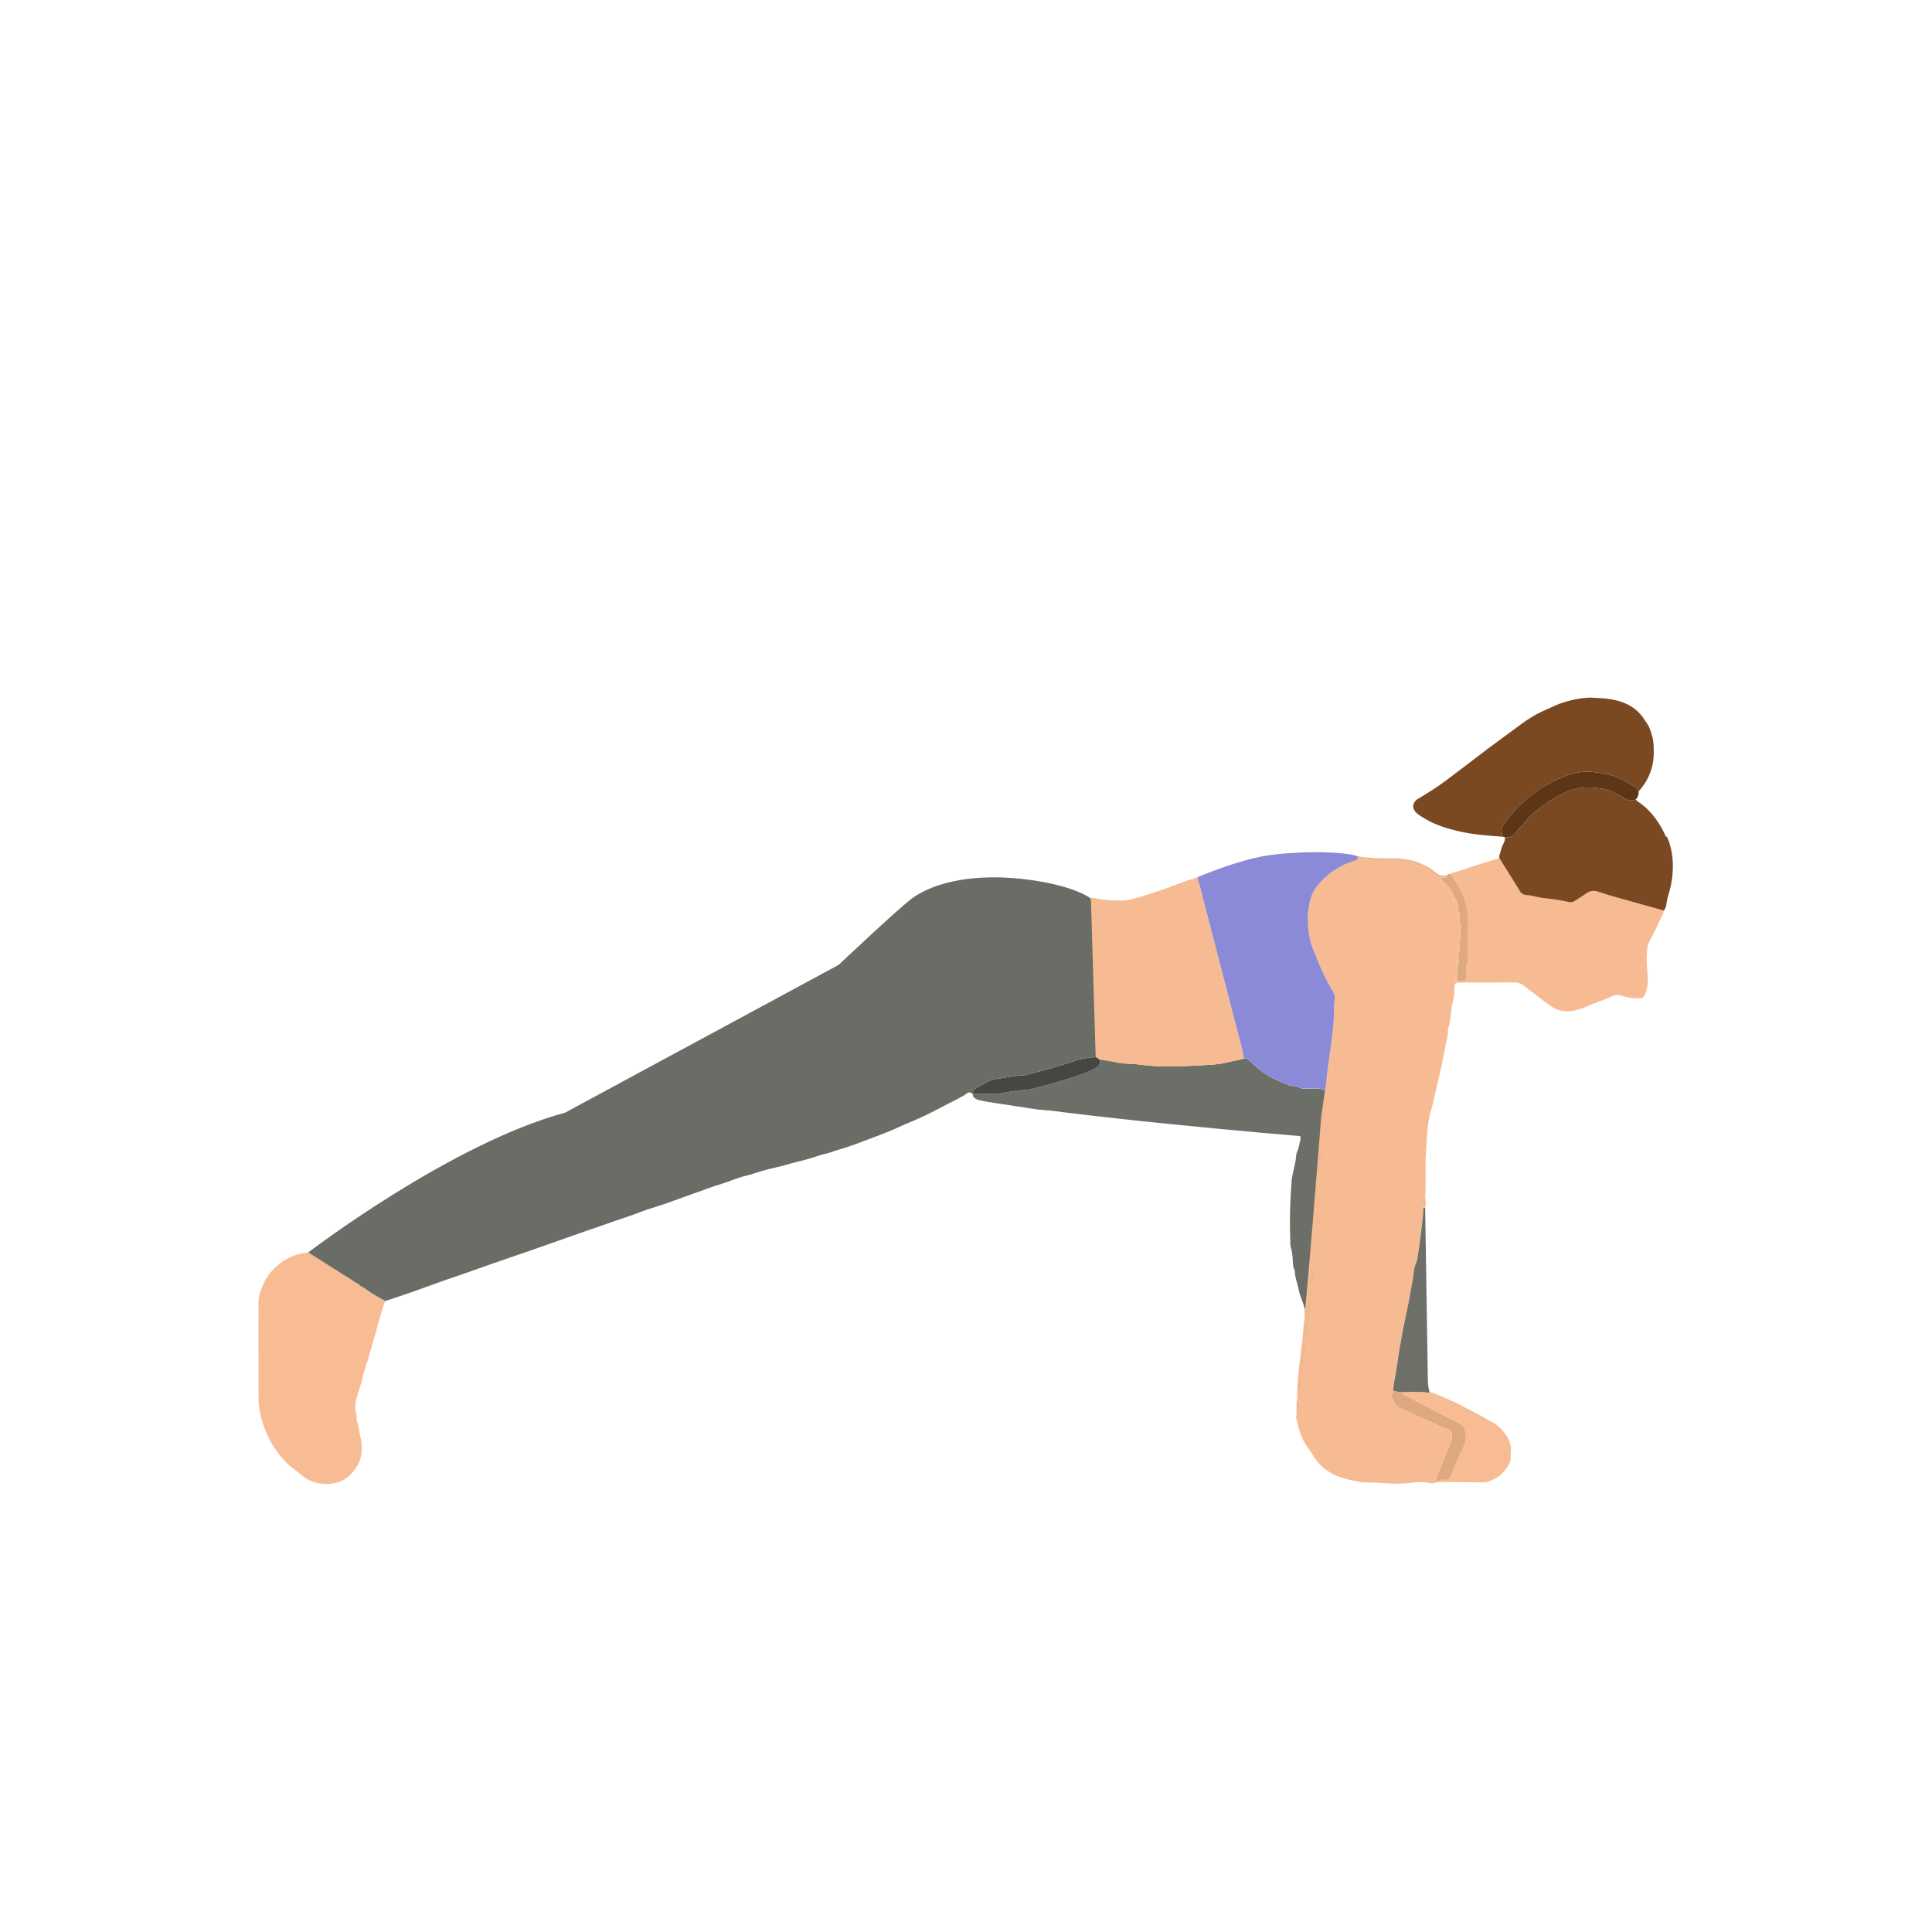 <svg width="500" height="500" viewBox="0 0 500 500" fill="none" xmlns="http://www.w3.org/2000/svg">
<path d="M321.933 273.912C321.559 274.032 321.196 274.18 320.815 274.265C319.774 274.494 318.712 274.653 317.682 274.924C316.204 275.316 314.68 275.471 313.181 275.566C309.138 275.828 305.084 276.043 301.027 275.986C298.551 275.951 296.089 275.679 293.633 275.365C293.411 275.337 293.185 275.309 292.959 275.312C291.605 275.327 290.268 275.178 288.934 274.946C288.282 274.833 287.555 272.952 286.853 273.079C286.059 273.224 285.428 274.438 284.673 274.233C284.817 275.252 284.39 276.036 283.519 276.47C282.316 277.066 281.067 277.584 279.808 278.05C275.86 279.514 271.782 280.548 267.725 281.648C266.815 281.895 265.88 282.065 264.91 282.096C263.742 282.132 262.578 282.357 261.417 282.527C260.313 282.686 259.216 283 258.108 283.031C256.034 283.095 253.949 283.194 251.871 282.978C251.825 283.024 251.78 283.074 251.737 283.123C251.727 283.769 252.072 284.164 252.633 284.425C253.307 284.742 254.027 284.89 254.75 285.007C257.368 285.43 259.982 285.868 262.61 286.22C265.125 286.559 267.609 287.123 270.152 287.272C273.08 287.441 275.991 287.804 278.933 287.85C281.014 287.882 283.089 288.235 285.166 288.432C286.175 288.531 287.188 288.623 288.2 288.686C290.62 288.845 293.023 289.085 295.422 289.505C297.302 289.836 299.235 289.889 301.147 290.002C302.615 290.087 304.061 290.228 305.511 290.5C307.003 290.778 308.527 290.912 310.044 291.004C313.085 291.191 316.116 291.438 319.121 291.96C320.286 292.161 321.474 292.267 322.656 292.309C325.14 292.401 327.613 292.595 330.054 293.068C331.557 293.361 333.081 293.396 334.601 293.466C336.676 293.562 336.838 293.932 336.386 295.664C336.217 296.317 336.129 296.984 335.861 297.615C335.642 298.13 335.444 298.691 335.416 299.238C335.332 300.945 334.785 302.558 334.485 304.216C334.425 304.547 334.337 304.879 334.309 305.214C333.846 310.731 333.741 316.256 333.931 321.788C333.942 322.123 333.959 322.472 334.055 322.789C334.436 324.045 334.552 325.333 334.584 326.635C334.598 327.263 334.693 327.869 334.926 328.455C335.007 328.663 335.113 328.885 335.116 329.104C335.134 330.706 335.808 332.17 336.087 333.718C336.312 334.981 336.87 336.181 337.275 337.412C337.434 337.892 337.579 338.379 337.73 338.862C338.094 338.841 338.38 338.686 338.436 338.308C338.503 337.878 338.524 337.437 338.542 337.003C338.56 336.58 338.743 336.276 339.12 336.089C339.11 335.927 339.103 335.765 339.096 335.602C338.785 334.897 338.715 334.209 339.23 333.556C339.244 333.323 339.254 333.091 339.269 332.858C339.106 332.135 339.156 331.39 339.262 330.681C339.389 329.82 339.357 328.9 339.904 328.138C339.822 327.446 339.815 326.762 340.009 326.084C339.9 325.284 339.717 324.472 340.232 323.728C340.14 323.248 340.419 322.835 340.475 322.384C340.225 322.123 340.256 321.89 340.546 321.685C340.51 321.107 340.503 320.532 340.743 319.988C340.567 319.512 340.482 319.05 340.906 318.648C340.761 318.062 341.043 317.533 341.128 316.979C340.81 316.383 340.793 315.808 341.241 315.261C341.128 313.896 341.255 312.548 341.505 311.208C341.195 310.738 341.188 310.28 341.555 309.835C341.541 306.678 341.484 303.521 341.833 300.377C341.516 299.792 341.502 299.22 341.897 298.663C341.809 297.636 341.893 296.627 342.172 295.636C341.858 295.16 341.84 294.701 342.25 294.267C342.225 292.793 342.151 291.318 342.405 289.854C342.232 289.268 342.172 288.693 342.567 288.161C342.564 287.251 342.511 286.34 342.789 285.455C342.638 285.197 342.684 284.972 342.895 284.77C342.909 283.871 342.923 282.971 342.938 282.075C342.02 281.775 341.082 281.698 340.122 281.726C339.283 281.751 338.44 281.726 337.596 281.726C337.201 281.726 336.803 281.733 336.45 281.528C335.744 281.119 334.982 281.003 334.182 281.031C333.966 281.038 333.698 281.006 333.539 280.883C332.947 280.414 332.195 280.336 331.55 280.019C330.361 279.433 329.126 278.974 327.987 278.251C326.367 277.221 324.946 275.983 323.542 274.706C323.073 274.279 322.646 273.848 321.947 273.933L321.933 273.912Z" fill="#6C6F68"/>
<path d="M335.554 365.687C335.6 365.662 335.656 365.641 335.713 365.62C335.617 362.558 335.66 357.538 336.489 351.505C337.872 341.43 341.929 288.989 341.929 288.989L342.909 282.167C342.909 282.124 342.909 282.086 342.909 282.043C343.354 280.452 343.237 278.794 343.502 277.182C343.738 275.739 343.865 274.275 344.102 272.832C344.465 270.606 344.716 268.369 344.966 266.129C345.199 264.048 345.22 261.967 345.269 259.882C345.273 259.656 345.224 259.412 345.294 259.208C345.7 258.015 345.202 257.052 344.631 256.05C343.181 253.5 341.865 250.893 340.824 248.134C340.249 246.61 339.477 245.164 339.103 243.559C338.256 239.932 338.157 236.316 339.131 232.689C339.445 231.525 339.957 230.478 340.676 229.522C342.221 227.461 344.13 225.821 346.381 224.569C347.958 223.694 349.52 222.798 351.313 222.413C352.374 222.469 353.447 222.311 354.491 222.699C354.84 222.829 355.271 222.759 355.666 222.759C357.13 222.762 358.597 222.752 360.061 222.762C361.014 222.769 361.97 222.667 362.901 223.03C363.201 223.147 363.568 223.09 363.907 223.097C364.637 223.108 365.353 223.048 365.988 223.584C366.464 223.99 367.159 223.743 367.748 224.057C369.138 224.801 370.391 225.74 371.647 226.664C372.081 226.985 372.486 227.211 373.023 227.168C373.026 227.391 373.033 227.617 373.033 227.839C372.825 227.969 372.691 228.174 372.825 228.386C373.001 228.664 373.248 228.901 373.478 229.141C373.975 229.663 374.515 230.139 374.871 230.792C375.111 231.236 375.506 231.568 376.074 231.568C376.346 231.716 376.406 231.966 376.416 232.245C376.346 232.326 376.208 232.418 376.215 232.492C376.317 233.434 376.543 234.348 376.931 235.212C377.012 235.392 377.259 235.498 377.432 235.635C377.439 235.745 377.439 235.857 377.439 235.967C376.885 236.916 376.956 237.279 377.767 237.667C377.789 238.281 377.739 238.895 377.972 239.498C378.085 239.798 378.17 240.207 378.06 240.482C377.75 241.248 378.053 242.035 377.898 242.772C377.732 243.559 377.824 244.338 377.767 245.118C376.963 245.46 376.914 245.672 377.443 246.48C377.439 247.266 377.432 248.057 377.429 248.843C376.624 249.185 376.575 249.397 377.104 250.205C377.101 250.879 377.094 251.556 377.09 252.23C376.49 252.272 376.409 252.674 376.42 253.165C376.427 253.63 376.631 253.888 377.104 253.916C377.443 253.916 377.782 253.934 378.117 253.916C378.917 253.877 379.274 253.606 379.404 252.875C379.471 252.491 379.45 252.089 379.461 251.697C379.482 250.858 379.429 250.025 379.711 249.196C379.866 248.737 379.796 248.194 379.796 247.69C379.803 244.257 379.796 240.825 379.803 237.392C379.803 234.626 379.002 232.079 377.651 229.705C376.96 228.488 376.152 227.338 375.397 226.16C375.481 226.089 375.555 225.969 375.647 225.951C376.416 225.817 377.139 225.542 377.88 225.331C379.009 225.006 380.064 224.498 381.193 224.191C382.262 223.898 383.31 223.535 384.368 223.207C385.585 222.829 386.806 222.459 388.023 222.085C389.635 224.65 391.244 227.218 392.852 229.786C392.972 229.977 393.096 230.167 393.194 230.368C393.604 231.201 394.217 231.596 395.188 231.638C396.077 231.673 396.962 231.92 397.837 232.129C399.319 232.485 400.843 232.52 402.342 232.753C403.563 232.943 404.783 233.152 405.99 233.423C406.596 233.557 407.08 233.466 407.577 233.127C408.509 232.495 409.496 231.945 410.396 231.275C411.384 230.538 412.386 230.336 413.56 230.742C414.993 231.236 416.446 231.681 417.907 232.093C422.122 233.289 426.349 234.457 430.571 235.635C430.55 236.588 429.936 237.311 429.58 238.122C428.786 239.925 427.89 241.682 426.969 243.425C426.73 243.883 426.514 244.314 426.433 244.822C426.063 247.118 426.109 249.436 426.356 251.725C426.546 253.5 426.493 255.193 425.925 256.879C425.516 258.1 425.266 258.291 423.999 258.344C422.69 258.4 421.417 258.213 420.171 257.828C419.233 257.539 418.192 257.345 417.356 257.765C415.282 258.809 413.035 259.381 410.953 260.372C409.828 260.908 408.65 261.229 407.436 261.519C405.125 262.072 403.069 261.628 401.199 260.266C398.931 258.612 396.687 256.925 394.486 255.186C393.688 254.555 392.887 254.237 391.868 254.248C388.146 254.283 384.424 254.262 380.703 254.262C379.687 254.262 378.671 254.262 377.658 254.297C376.684 254.332 376.434 254.544 376.427 255.511C376.416 256.7 376.289 257.867 376.053 259.028C375.965 259.469 375.817 259.896 375.753 260.34C375.481 262.281 375.471 264.263 374.786 266.14C374.695 266.397 374.712 266.701 374.716 266.98C374.726 267.664 374.564 268.313 374.42 268.976C374.264 269.685 374.095 270.394 373.979 271.118C373.661 273.107 373.227 275.079 372.8 277.051C372.444 278.695 372.024 280.325 371.643 281.962C371.237 283.705 370.962 285.486 370.412 287.183C369.745 289.243 369.491 291.371 369.357 293.477C369.177 296.31 368.923 299.146 368.913 301.989L368.969 302.046C368.969 302.046 368.955 302.406 368.92 303.048C368.923 303.288 368.927 303.524 368.934 303.764C368.99 305.228 368.941 306.695 368.923 308.163C368.916 308.727 368.867 309.288 368.835 309.849C368.68 309.951 368.556 310.075 368.461 310.213C368.412 310.851 368.362 311.518 368.306 312.202C368.306 312.333 368.309 312.467 368.313 312.597C368.345 314.629 367.988 316.626 367.777 318.633C367.65 319.843 367.48 321.046 367.308 322.249C366.778 326.617 366.105 330.991 365.251 334.565C365.046 335.419 364.799 336.262 364.517 337.098C364.492 337.232 364.468 337.362 364.439 337.496C363.924 340.086 363.335 342.661 362.848 345.254C362.376 347.794 361.949 350.341 361.585 352.899C361.324 354.733 361.007 356.561 360.665 358.381C360.569 358.875 360.566 359.386 360.52 359.887C360.513 359.944 360.506 360 360.492 360.053C360.33 360.695 359.991 361.298 360.34 362.004C360.795 362.918 361.229 363.828 362.185 364.332C362.436 364.466 362.683 364.593 362.94 364.71C365.036 365.652 367.131 366.59 369.23 367.532C370.408 368.061 371.59 368.58 372.761 369.119C373.372 369.402 373.961 369.695 374.642 369.822C375.305 369.945 375.7 370.453 375.721 371.151C375.75 371.931 375.774 372.697 375.421 373.459C374.716 374.986 374.091 376.549 373.446 378.101C372.994 379.188 372.613 380.306 372.105 381.364C371.749 382.109 371.622 382.85 371.668 383.647C371.149 383.95 370.61 383.954 370.034 383.823C368.472 383.474 366.874 383.541 365.321 383.742C363.067 384.035 360.806 384.039 358.573 383.866C356.77 383.725 354.974 383.689 353.175 383.643C352.78 383.636 352.378 383.64 351.997 383.559C350.568 383.248 349.129 382.97 347.725 382.56C344.663 381.668 342.052 380.101 340.278 377.346C339.699 376.447 339.113 375.547 338.478 374.686C337.177 372.926 336.429 370.922 335.9 368.841C335.642 367.825 335.268 366.781 335.547 365.683L335.554 365.687Z" fill="#F7BB93"/>
<path d="M90.588 330.86C90.359 330.733 90.13 330.606 89.904 330.479C89.322 330.536 88.824 330.303 88.348 330.01C88.041 329.823 87.907 329.53 87.879 329.181C87.653 329.05 87.427 328.916 87.202 328.786C86.059 328.818 85.29 328.144 84.566 327.389C84.503 327.325 84.524 327.181 84.507 327.075L84.513 327.082C83.96 327.068 83.617 326.846 83.48 326.415C83.427 326.355 83.36 326.338 83.282 326.362C82.81 326.436 82.503 326.278 82.457 325.762C82.076 325.304 81.568 325.015 81.056 324.732C80.633 324.708 80.442 324.461 80.414 324.059C77.687 324.295 75.151 324.993 72.889 326.662C70.893 328.133 69.263 329.901 68.236 332.127C67.513 333.689 66.885 335.337 66.906 337.133C66.924 338.769 66.896 340.403 66.896 342.04C66.896 348.584 66.903 355.128 66.91 361.672C66.913 364.872 67.704 367.891 68.942 370.823C69.602 372.386 70.416 373.874 71.39 375.233C72.664 377.011 74.054 378.718 75.867 380.02C76.643 380.577 77.373 381.195 78.107 381.808C80.52 383.826 83.349 384.348 86.344 383.886C88.077 383.618 89.639 382.729 90.871 381.449C92.829 379.406 93.82 376.951 93.612 374.09C93.548 373.197 93.397 372.301 93.185 371.433C92.903 370.287 92.91 369.084 92.426 367.979C92.296 367.683 92.313 367.32 92.282 366.985C92.257 366.706 92.32 366.403 92.236 366.142C91.562 364.025 92.179 362.078 92.8 360.06C93.245 358.62 93.834 357.206 94.017 355.678C94.116 354.856 94.737 354.147 94.695 353.262C95.393 351.896 95.52 350.348 96.07 348.937C96.416 348.048 96.511 347.099 96.857 346.195C97.393 344.791 97.57 343.253 98.071 341.832C98.667 340.142 98.893 338.332 99.718 336.72C97.859 335.728 96.018 334.713 94.338 333.428C94.035 333.196 93.672 333.04 93.333 332.85C93.21 332.744 93.086 332.638 92.963 332.532L92.956 332.525C91.873 332.395 90.962 332.017 90.592 330.871V330.86H90.588Z" fill="#F7BC94"/>
<path d="M424.101 204.802C426.588 201.998 427.947 198.745 427.989 194.974C428.003 193.506 427.989 192.049 427.611 190.61C427.255 189.231 426.804 187.911 425.929 186.768C425.862 186.68 425.795 186.585 425.735 186.49C423.374 182.605 419.635 181.205 415.373 180.764C414.477 180.672 413.571 180.679 412.675 180.598C411.257 180.471 409.845 180.602 408.463 180.849C406.3 181.233 404.176 181.805 402.165 182.732C400.169 183.653 398.119 184.458 396.267 185.661C395.653 186.059 395.022 186.433 394.433 186.867C390.347 189.876 386.223 192.836 382.209 195.933C379.619 197.93 377.005 199.892 374.398 201.864C372.19 203.532 369.862 205.01 367.491 206.432C367.251 206.577 366.99 206.7 366.764 206.866C365.491 207.804 365.374 209.23 366.517 210.337C366.916 210.725 367.413 211.015 367.879 211.325C371.128 213.491 374.797 214.557 378.565 215.357C381.161 215.911 383.803 216.13 386.442 216.356C387.282 216.426 388.125 216.476 388.964 216.536C388.407 215.237 388.488 214.038 389.437 212.923C390.418 211.773 391.314 210.553 392.326 209.431C393.798 207.801 395.491 206.429 397.255 205.109C400.218 202.89 403.453 201.275 406.988 200.234C407.789 199.997 408.625 199.856 409.457 199.761C411.373 199.542 413.271 199.885 415.141 200.202C417.254 200.558 419.265 201.338 421.096 202.463C422.172 203.127 423.463 203.557 424.105 204.799L424.101 204.802Z" fill="#7A4821"/>
<path d="M372.355 383.53C376.239 383.562 380.12 383.597 384.004 383.626C385.175 383.636 386.163 383.065 387.14 382.536C388.83 381.618 389.899 380.101 390.777 378.443C390.901 378.207 390.932 377.904 390.947 377.628C390.982 376.955 390.932 376.274 391.003 375.603C391.229 373.402 390.156 371.73 388.826 370.164C388.167 369.384 387.362 368.763 386.487 368.245C385.426 367.61 384.35 367.003 383.26 366.414C381.676 365.56 380.067 364.752 378.486 363.891C376.01 362.544 373.357 361.588 370.799 360.427C370.556 360.318 370.249 360.353 369.974 360.321C369.868 360.353 369.759 360.42 369.66 360.406C367.293 360.078 364.922 360.208 362.551 360.3C362.802 360.889 363.391 361.023 363.878 361.277C368.337 363.57 372.8 365.853 377.259 368.139C377.46 368.241 377.664 368.34 377.859 368.449C378.37 368.738 378.719 369.172 378.927 369.716C379.464 371.123 379.587 372.488 378.913 373.942C377.686 376.595 376.553 379.29 375.456 381.999C375.174 382.698 374.803 382.962 374.091 382.977C373.495 382.987 372.838 382.765 372.323 383.287C372.341 383.365 372.348 383.442 372.352 383.523V383.53H372.355Z" fill="#F7BC94"/>
<path d="M362.555 360.307C364.926 360.212 367.296 360.085 369.664 360.413C369.762 360.427 369.872 360.357 369.978 360.329C369.424 358.522 369.526 356.66 369.494 354.811C369.36 346.584 369.237 338.358 369.106 330.131C369.014 324.271 368.923 318.411 368.831 312.552C368.665 312.573 368.496 312.594 368.33 312.615C368.365 314.647 368.009 316.644 367.794 318.651C367.575 320.715 367.247 322.768 366.951 324.825C366.862 325.435 366.834 326.088 366.584 326.635C365.885 328.155 365.868 329.789 365.596 331.387C365.247 333.436 364.862 335.479 364.457 337.514C363.941 340.104 363.349 342.676 362.866 345.272C362.389 347.812 361.966 350.359 361.603 352.917C361.342 354.755 361.024 356.579 360.682 358.399C360.59 358.893 360.583 359.401 360.537 359.905C361.211 360.046 361.853 360.329 362.559 360.318V360.307H362.555Z" fill="#6E7068"/>
<path d="M389.427 216.649C390.919 216.97 391.9 216.25 392.648 215.061C392.708 214.966 392.74 214.846 392.817 214.772C394.436 213.227 395.671 211.35 397.467 209.921C399.686 208.161 401.968 206.573 404.512 205.353C405.574 204.845 406.657 204.39 407.814 204.121C409.927 203.628 412.033 203.762 414.164 204.026C416.418 204.305 418.334 205.363 420.196 206.503C421.258 207.152 422.218 207.42 423.347 206.855C423.957 206.305 424.066 205.568 424.102 204.802C423.46 203.56 422.172 203.13 421.092 202.467C419.261 201.342 417.251 200.562 415.137 200.206C413.268 199.892 411.37 199.549 409.454 199.765C408.622 199.86 407.786 200.001 406.985 200.237C403.45 201.278 400.215 202.89 397.252 205.113C395.491 206.432 393.794 207.808 392.323 209.434C391.311 210.553 390.415 211.777 389.434 212.927C388.485 214.042 388.404 215.241 388.961 216.539C389.117 216.574 389.268 216.61 389.423 216.649H389.427Z" fill="#5C3617"/>
<path d="M362.555 360.307C361.85 360.321 361.207 360.039 360.534 359.895C360.523 359.951 360.516 360.007 360.505 360.06C360.347 360.699 360.004 361.306 360.354 362.011C360.809 362.925 361.243 363.835 362.199 364.34C362.446 364.47 362.696 364.601 362.954 364.717C365.049 365.659 367.148 366.601 369.244 367.539C370.422 368.068 371.604 368.583 372.775 369.127C373.385 369.409 373.975 369.702 374.655 369.829C375.319 369.952 375.714 370.46 375.735 371.159C375.76 371.938 375.784 372.707 375.435 373.466C374.729 374.993 374.105 376.556 373.459 378.109C373.008 379.195 372.627 380.313 372.119 381.372C371.763 382.113 371.636 382.857 371.681 383.654C371.798 383.64 371.914 383.622 372.031 383.608C372.133 383.502 372.232 383.4 372.334 383.294C372.849 382.776 373.505 382.994 374.102 382.984C374.814 382.97 375.185 382.705 375.467 382.007C376.564 379.297 377.696 376.602 378.924 373.949C379.598 372.496 379.474 371.131 378.938 369.723C378.734 369.18 378.384 368.746 377.869 368.456C377.672 368.347 377.467 368.248 377.269 368.146C372.807 365.86 368.344 363.578 363.889 361.284C363.398 361.034 362.809 360.896 362.562 360.307H362.555Z" fill="#DEA881"/>
<path d="M376.088 231.585C376.36 231.73 376.42 231.984 376.431 232.263C377.281 233.24 377.337 234.453 377.447 235.653C377.45 235.762 377.454 235.875 377.454 235.984C377.99 236.468 377.711 237.11 377.782 237.685C377.803 238.299 377.753 238.912 377.986 239.516C378.103 239.816 378.187 240.225 378.075 240.5C377.768 241.265 378.067 242.049 377.912 242.789C377.746 243.576 377.838 244.356 377.782 245.135C377.739 245.605 377.933 246.13 377.457 246.497C377.454 247.284 377.447 248.074 377.443 248.861C377.404 249.33 377.598 249.856 377.118 250.223C377.115 250.896 377.108 251.574 377.104 252.247C377.108 252.808 377.115 253.369 377.118 253.934C377.457 253.934 377.796 253.951 378.131 253.934C378.932 253.895 379.288 253.623 379.419 252.893C379.486 252.509 379.464 252.11 379.475 251.715C379.5 250.875 379.443 250.043 379.726 249.214C379.881 248.755 379.81 248.212 379.81 247.707C379.817 244.275 379.81 240.842 379.817 237.41C379.821 234.644 379.016 232.1 377.665 229.723C376.974 228.505 376.166 227.359 375.411 226.177C375.002 226.103 374.698 226.315 374.402 226.548C374.36 226.992 374.095 227.179 373.668 227.179C373.46 227.179 373.252 227.186 373.044 227.186C373.044 227.408 373.051 227.634 373.054 227.856C373.859 228.35 374.48 229.059 375.062 229.768C375.496 230.298 376.021 230.83 376.092 231.589L376.088 231.585Z" fill="#DEA881"/>
<path d="M373.036 227.186C373.244 227.186 373.453 227.179 373.661 227.179C374.088 227.179 374.352 226.992 374.395 226.547C374.282 226.54 374.165 226.501 374.059 226.526C373.019 226.77 372.176 226.346 371.435 225.697C370.151 224.568 368.634 223.866 367.078 223.217C366.609 223.02 366.147 222.847 365.642 222.744C363.935 222.402 362.231 222.06 360.47 222.12C359.401 222.155 358.329 222.12 357.26 222.116C354.78 222.116 352.328 221.862 349.919 221.256C349.259 221.09 348.596 220.991 347.94 221.277C348.07 221.661 348.398 221.714 348.733 221.725C349.446 221.753 350.152 221.827 350.84 222.042C351.062 222.113 351.228 222.222 351.323 222.438C352.385 222.497 353.457 222.335 354.501 222.723C354.851 222.854 355.281 222.783 355.676 222.783C357.14 222.787 358.608 222.776 360.072 222.787C361.024 222.794 361.98 222.692 362.912 223.055C363.211 223.171 363.578 223.115 363.917 223.122C364.644 223.136 365.363 223.072 365.998 223.609C366.475 224.014 367.17 223.767 367.759 224.081C369.149 224.826 370.398 225.761 371.657 226.688C372.091 227.01 372.497 227.235 373.033 227.193V227.186H373.036Z" fill="#EFB890"/>
<path d="M339.113 336.082C338.736 336.269 338.552 336.572 338.535 336.995C338.517 337.433 338.496 337.87 338.429 338.301C338.369 338.678 338.087 338.833 337.723 338.855C337.522 339.154 337.533 339.479 337.628 339.807C337.988 341.063 337.942 342.308 337.617 343.564C337.437 344.263 337.455 344.989 337.579 345.702C337.801 345.649 338.009 345.575 338.136 345.363C338.372 344.968 338.52 344.555 338.496 344.086C338.393 342.333 338.792 340.643 339.088 338.936C339.251 338.008 339.117 337.031 339.113 336.078V336.082Z" fill="#EFB890"/>
<path d="M336.753 355.566C337.067 355.354 337.159 355.03 337.131 354.684C337.025 353.485 337.314 352.345 337.621 351.209C337.935 350.048 337.854 348.877 337.72 347.706C337.709 347.611 337.593 347.53 337.526 347.441C337.272 347.618 337.201 347.879 337.187 348.168C337.162 348.782 337.046 349.382 336.958 349.985C336.732 351.523 336.637 353.082 336.499 354.635C336.471 354.97 336.492 355.308 336.757 355.569H336.753V355.566Z" fill="#EFB890"/>
<path d="M282.679 233.621C284.105 233.621 285.526 233.621 286.951 233.617C287.332 233.617 287.728 233.656 288.01 233.314C287.876 233.222 287.749 233.056 287.611 233.049C285.964 232.965 284.348 232.661 282.732 232.354C282.609 232.33 282.454 232.481 282.312 232.552C282.284 232.961 282.499 233.286 282.679 233.624V233.621Z" fill="#EFB890"/>
<path d="M302.625 229.948C302.83 230.188 303.116 230.304 303.363 230.135C303.927 229.747 304.594 229.687 305.197 229.465C306.118 229.123 307.039 228.728 307.952 228.343C308.227 228.227 308.302 227.927 308.34 227.645C307.222 227.75 306.262 228.364 305.204 228.668C304.573 228.848 303.998 229.218 303.317 229.303C302.971 229.345 302.731 229.606 302.622 229.952L302.625 229.948Z" fill="#EFB890"/>
<path d="M335.917 359.929C336.633 359.696 336.76 359.09 336.785 358.472C336.817 357.693 336.778 356.913 336.771 356.13C336.598 356.257 336.302 356.366 336.277 356.521C336.09 357.65 335.6 358.751 335.917 359.933V359.929Z" fill="#EFB890"/>
<path d="M335.554 365.687C335.702 365.609 335.963 365.55 335.977 365.451C336.14 364.41 336.341 363.359 335.836 362.343C335.649 362.477 335.526 362.657 335.529 362.89C335.533 363.821 335.547 364.752 335.557 365.684H335.554V365.687Z" fill="#EFB890"/>
<path d="M368.327 312.611C368.493 312.59 368.662 312.569 368.828 312.548C369.047 311.651 368.99 310.755 368.846 309.859C368.504 310.085 368.295 310.389 368.299 310.808C368.303 311.408 368.317 312.008 368.324 312.611H368.327Z" fill="#F3B991"/>
<path d="M80.41 324.055C80.438 324.457 80.632 324.701 81.052 324.729C81.147 324.493 81.243 324.26 81.335 324.023C81.024 324.034 80.717 324.045 80.41 324.055Z" fill="#EFB890"/>
<path d="M372.327 383.294C372.225 383.4 372.126 383.502 372.024 383.608C372.133 383.583 372.246 383.559 372.355 383.53C372.355 383.449 372.345 383.372 372.327 383.294Z" fill="#F7BB93"/>
<path d="M251.875 282.978C253.953 283.193 256.034 283.095 258.112 283.031C259.22 282.996 260.317 282.685 261.421 282.527C262.582 282.357 263.746 282.135 264.914 282.096C265.884 282.068 266.819 281.895 267.729 281.648C271.786 280.547 275.864 279.514 279.812 278.05C281.071 277.584 282.32 277.066 283.523 276.469C284.394 276.035 284.821 275.252 284.676 274.233C284.426 274.014 284.179 273.799 283.928 273.58C282.016 273.651 280.147 273.887 278.309 274.504C274.206 275.884 270.054 277.101 265.834 278.082C265.506 278.159 265.182 278.283 264.85 278.293C262.487 278.378 260.19 278.942 257.855 279.217C256.722 279.352 255.833 279.821 254.905 280.318C254.02 280.794 253.152 281.306 252.281 281.81C251.826 282.075 251.716 282.484 251.868 282.975H251.875V282.978Z" fill="#464742"/>
<path d="M84.502 327.072C84.52 327.178 84.502 327.322 84.562 327.386C85.286 328.141 86.055 328.815 87.198 328.783C86.46 327.961 85.547 327.414 84.502 327.068V327.072Z" fill="#EFB890"/>
<path d="M90.588 330.86C90.958 332.007 91.868 332.384 92.951 332.515C92.344 331.707 91.579 331.121 90.588 330.86Z" fill="#EFB890"/>
<path d="M87.879 329.182C87.907 329.531 88.041 329.824 88.348 330.011C88.824 330.303 89.322 330.533 89.904 330.48C89.403 329.774 88.694 329.393 87.879 329.182Z" fill="#EFB890"/>
<path d="M83.476 326.412C83.613 326.842 83.955 327.065 84.509 327.079C84.291 326.663 83.945 326.44 83.476 326.412Z" fill="#EFB890"/>
<path d="M82.453 325.76C82.502 326.271 82.806 326.43 83.278 326.359C83.112 326.007 82.869 325.763 82.453 325.76Z" fill="#EFB890"/>
<path d="M339.893 328.127C339.346 328.889 339.378 329.81 339.251 330.67C339.145 331.38 339.096 332.124 339.258 332.847C339.47 332.78 339.731 332.734 339.766 332.48C339.921 331.447 340.073 330.409 340.175 329.369C340.218 328.942 340.292 328.469 339.893 328.127Z" fill="#EFB890"/>
<path d="M376.088 231.585C376.018 230.826 375.489 230.294 375.058 229.765C374.476 229.056 373.852 228.35 373.051 227.853C372.839 227.983 372.709 228.188 372.843 228.399C373.019 228.678 373.266 228.911 373.495 229.154C373.993 229.676 374.533 230.149 374.889 230.805C375.132 231.253 375.524 231.581 376.092 231.581H376.088V231.585Z" fill="#F6BB92"/>
<path d="M377.446 235.649C377.337 234.45 377.28 233.236 376.43 232.259C376.36 232.343 376.219 232.432 376.229 232.506C376.332 233.448 376.557 234.361 376.945 235.226C377.026 235.406 377.277 235.511 377.446 235.649Z" fill="#F6BB92"/>
<path d="M340.221 323.717C339.706 324.461 339.893 325.269 339.999 326.073C340.133 325.992 340.366 325.936 340.391 325.83C340.556 325.114 340.743 324.384 340.221 323.717Z" fill="#EFB890"/>
<path d="M339.219 333.545C338.708 334.198 338.775 334.885 339.085 335.591C339.71 334.945 339.667 334.258 339.219 333.545Z" fill="#EFB890"/>
<path d="M377.114 253.93C377.111 253.369 377.104 252.809 377.1 252.244C376.5 252.286 376.423 252.689 376.43 253.179C376.437 253.645 376.642 253.902 377.114 253.93Z" fill="#F6BB92"/>
<path d="M342.556 288.143C342.161 288.675 342.221 289.25 342.394 289.836C343.043 289.3 343.075 288.972 342.556 288.143Z" fill="#EFB890"/>
<path d="M341.886 298.645C341.491 299.202 341.505 299.777 341.823 300.359C342.352 299.639 342.359 299.442 341.886 298.645Z" fill="#EFB890"/>
<path d="M341.226 315.247C340.782 315.794 340.796 316.369 341.114 316.965C341.667 316.274 341.681 316.08 341.226 315.247Z" fill="#EFB890"/>
<path d="M377.778 237.681C377.707 237.106 377.989 236.467 377.45 235.98C376.896 236.929 376.966 237.289 377.778 237.681Z" fill="#F6BB92"/>
<path d="M377.114 250.219C377.59 249.852 377.396 249.327 377.439 248.857C376.638 249.2 376.585 249.411 377.114 250.219Z" fill="#F6BB92"/>
<path d="M377.453 246.494C377.929 246.127 377.735 245.601 377.778 245.132C376.973 245.474 376.924 245.686 377.453 246.494Z" fill="#F6BB92"/>
<path d="M341.544 309.817C341.174 310.262 341.181 310.721 341.495 311.19C341.999 310.562 342.003 310.495 341.544 309.817Z" fill="#EFB890"/>
<path d="M340.891 318.637C340.468 319.039 340.553 319.505 340.729 319.977C341.325 319.469 341.336 319.378 340.891 318.637Z" fill="#EFB890"/>
<path d="M342.239 294.249C341.83 294.683 341.847 295.142 342.161 295.618C342.673 295.004 342.676 294.94 342.239 294.249Z" fill="#EFB890"/>
<path d="M340.531 321.675C340.242 321.879 340.21 322.112 340.461 322.373C340.824 322.176 340.912 321.95 340.531 321.675Z" fill="#EFB890"/>
<path d="M342.884 284.753C342.669 284.954 342.623 285.18 342.779 285.437C343.093 285.243 343.128 285.014 342.884 284.753Z" fill="#EFB890"/>
<path d="M83.293 326.349C83.293 326.349 83.293 326.349 83.293 326.345L79.779 324.127C79.779 324.127 116.542 295.985 146.221 287.967L216.802 249.835C216.89 249.782 217.003 249.711 217.123 249.634C217.274 249.493 230.871 236.652 235.39 232.993C240.558 228.809 250.506 226.082 263.605 227.373C263.626 227.366 263.647 227.363 263.668 227.352C263.908 227.384 264.148 227.419 264.388 227.451C277.899 228.933 282.323 232.542 282.323 232.542C282.295 232.951 282.51 233.279 282.69 233.614C282.676 233.949 282.609 234.299 282.662 234.623C283.099 237.308 282.87 240.017 283.015 242.712C283.343 248.84 283.18 254.982 283.403 261.11C283.519 264.316 283.537 267.523 283.65 270.726C283.685 271.679 283.84 272.624 283.939 273.573C282.027 273.64 280.154 273.88 278.319 274.498C274.216 275.877 270.064 277.094 265.845 278.075C265.517 278.152 265.192 278.276 264.861 278.286C262.494 278.371 260.197 278.936 257.865 279.211C256.733 279.345 255.844 279.814 254.916 280.311C254.027 280.788 253.159 281.296 252.291 281.804C251.836 282.068 251.727 282.477 251.878 282.968C251.836 283.017 251.79 283.063 251.744 283.112C251.314 282.862 250.908 282.495 250.365 282.89C248.947 283.927 247.335 284.622 245.789 285.43C243.503 286.626 241.221 287.843 238.889 288.947C236.758 289.956 234.536 290.768 232.405 291.777C229.297 293.251 226.03 294.31 222.845 295.573C221.487 296.109 220.097 296.571 218.71 297.037C217.592 297.411 216.442 297.693 215.334 298.102C214.166 298.532 212.925 298.709 211.764 299.118C209.422 299.947 207.005 300.494 204.613 301.122C203.527 301.408 202.458 301.767 201.354 301.997C199.865 302.307 198.397 302.706 196.933 303.115C195.688 303.461 194.485 303.969 193.226 304.24C190.954 304.731 188.872 305.75 186.66 306.403C184.505 307.038 182.409 307.867 180.289 308.615C179.28 308.971 178.275 309.327 177.269 309.687C175.417 310.35 173.576 311.042 171.713 311.68C169.801 312.337 167.829 312.845 165.952 313.593C163.077 314.739 160.107 315.593 157.207 316.662C155.468 317.304 153.697 317.861 151.947 318.475C149.082 319.477 146.221 320.496 143.357 321.505C141.501 322.158 139.646 322.814 137.786 323.46C135.716 324.179 133.638 324.885 131.563 325.601C129.761 326.222 127.954 326.846 126.152 327.478C124.19 328.166 122.236 328.875 120.271 329.559C118.465 330.191 116.648 330.78 114.845 331.418C112.143 332.374 109.458 333.383 106.756 334.332C104.424 335.151 102.071 335.916 99.729 336.707C99.679 336.682 99.63 336.654 99.584 336.629L99.722 336.724L99.496 336.58C97.718 335.627 95.957 334.639 94.349 333.412C94.045 333.179 93.678 333.024 93.343 332.833C93.22 332.727 93.096 332.621 92.973 332.516L92.966 332.509C92.938 332.473 92.909 332.438 92.881 332.403L83.3 326.353C83.3 326.353 83.3 326.353 83.296 326.353L83.293 326.349ZM84.524 327.069C84.524 327.069 84.524 327.065 84.52 327.062L84.527 327.069H84.524Z" fill="#6A6D66"/>
<path d="M321.933 273.913V273.909H321.937L321.933 273.913Z" fill="#F6BB92"/>
<path d="M291.4 232.99C292.991 232.838 297.21 231.491 301.236 230.108C301.274 230.094 301.313 230.08 301.352 230.069C305.846 228.52 310.062 226.943 310.062 226.943C310.062 226.943 310.263 228.383 310.334 228.654C311.142 231.755 311.942 234.86 312.747 237.961C315.079 246.942 317.432 255.917 319.732 264.906C320.497 267.901 321.407 270.861 321.933 273.912C321.559 274.032 321.199 274.18 320.818 274.265C319.778 274.498 318.716 274.653 317.686 274.925C316.207 275.316 314.687 275.468 313.184 275.567C309.138 275.828 305.088 276.043 301.031 275.987C298.551 275.951 296.092 275.68 293.637 275.366C293.414 275.338 293.189 275.313 292.963 275.313C291.608 275.327 290.271 275.179 288.938 274.946L284.68 274.233L283.561 273.584L282.323 232.542C282.323 232.542 288.017 233.315 291.404 232.994L291.4 232.99Z" fill="#F6BB92"/>
<path d="M310.066 226.943C310.066 226.943 310.066 226.943 310.066 226.94C310.066 226.94 310.073 226.936 310.076 226.936C310.397 226.799 320.282 222.636 327.627 221.458C335.092 220.262 346.744 220.188 351.33 221.57L351.323 222.414C351.323 222.414 351.327 222.421 351.33 222.424C351.33 222.424 351.327 222.424 351.323 222.424V222.435L348.455 223.475C347.76 223.818 347.079 224.199 346.398 224.576C344.148 225.828 342.243 227.472 340.694 229.529C339.974 230.482 339.463 231.533 339.149 232.697C338.175 236.324 338.27 239.94 339.12 243.566C339.498 245.171 340.267 246.618 340.842 248.142C341.883 250.9 343.199 253.511 344.648 256.058C345.216 257.06 345.714 258.023 345.312 259.215C345.245 259.42 345.291 259.663 345.287 259.889C345.238 261.974 345.216 264.056 344.984 266.137C344.733 268.377 344.483 270.614 344.119 272.84C343.886 274.283 343.756 275.747 343.52 277.189C343.255 278.805 343.371 280.46 342.927 282.051V282.044C342.01 281.744 341.071 281.666 340.112 281.694C339.272 281.719 338.429 281.694 337.586 281.694C337.194 281.694 336.792 281.702 336.439 281.497C335.734 281.088 334.972 280.971 334.171 281C333.956 281.007 333.688 280.975 333.529 280.851C332.936 280.386 332.185 280.305 331.539 279.987C330.354 279.401 329.116 278.946 327.976 278.22C326.357 277.189 324.935 275.951 323.531 274.674C323.062 274.251 322.635 273.817 321.937 273.902C321.411 270.847 320.501 267.887 319.735 264.892C317.435 255.903 315.082 246.928 312.75 237.946C311.946 234.845 311.145 231.741 310.337 228.64C310.267 228.372 310.14 228.114 310.041 227.853C310.051 227.55 310.059 227.243 310.066 226.94V226.943Z" fill="#8A8AD9"/>
<path d="M388.005 221.404L388.238 220.783C388.238 220.783 388.231 220.769 388.227 220.762C388.432 219.954 388.665 219.16 389.049 218.402C389.317 217.876 389.614 217.298 389.427 216.648C390.919 216.973 391.9 216.25 392.648 215.061C392.708 214.966 392.739 214.846 392.817 214.772C394.436 213.227 395.671 211.346 397.466 209.921C399.682 208.161 401.964 206.573 404.511 205.352C405.573 204.844 406.656 204.389 407.813 204.121C409.927 203.627 412.033 203.761 414.163 204.026C416.418 204.305 418.333 205.363 420.196 206.503C421.258 207.152 422.217 207.416 423.346 206.855C423.533 207.303 423.978 207.501 424.331 207.751C426.864 209.547 428.73 211.914 430.201 214.609C430.539 215.227 430.843 215.862 431.114 216.511H431.365C431.365 216.511 434.815 222.741 431.517 232.456C431.45 232.848 431.383 233.24 431.319 233.631C431.196 234.354 431.143 235.092 430.578 235.649C426.356 234.471 422.133 233.303 417.914 232.107C416.457 231.694 415.003 231.25 413.567 230.756C412.393 230.354 411.391 230.555 410.403 231.289C409.503 231.959 408.516 232.509 407.584 233.141C407.083 233.48 406.6 233.575 405.997 233.437C404.794 233.166 403.57 232.957 402.349 232.767C400.853 232.531 399.329 232.495 397.844 232.142C396.969 231.934 396.084 231.691 395.195 231.652C394.224 231.61 393.611 231.211 393.201 230.382C393.103 230.181 392.979 229.991 392.859 229.8C391.251 227.232 389.638 224.667 388.03 222.099C388.019 221.866 388.012 221.633 388.001 221.404H388.005Z" fill="#7A4822"/>
<path d="M336.489 294.027C336.489 294.027 274.558 288.909 252.633 284.425L305.483 285.437L335.815 289.836L336.492 294.027H336.489Z" fill="#6C6F68"/>
</svg>
